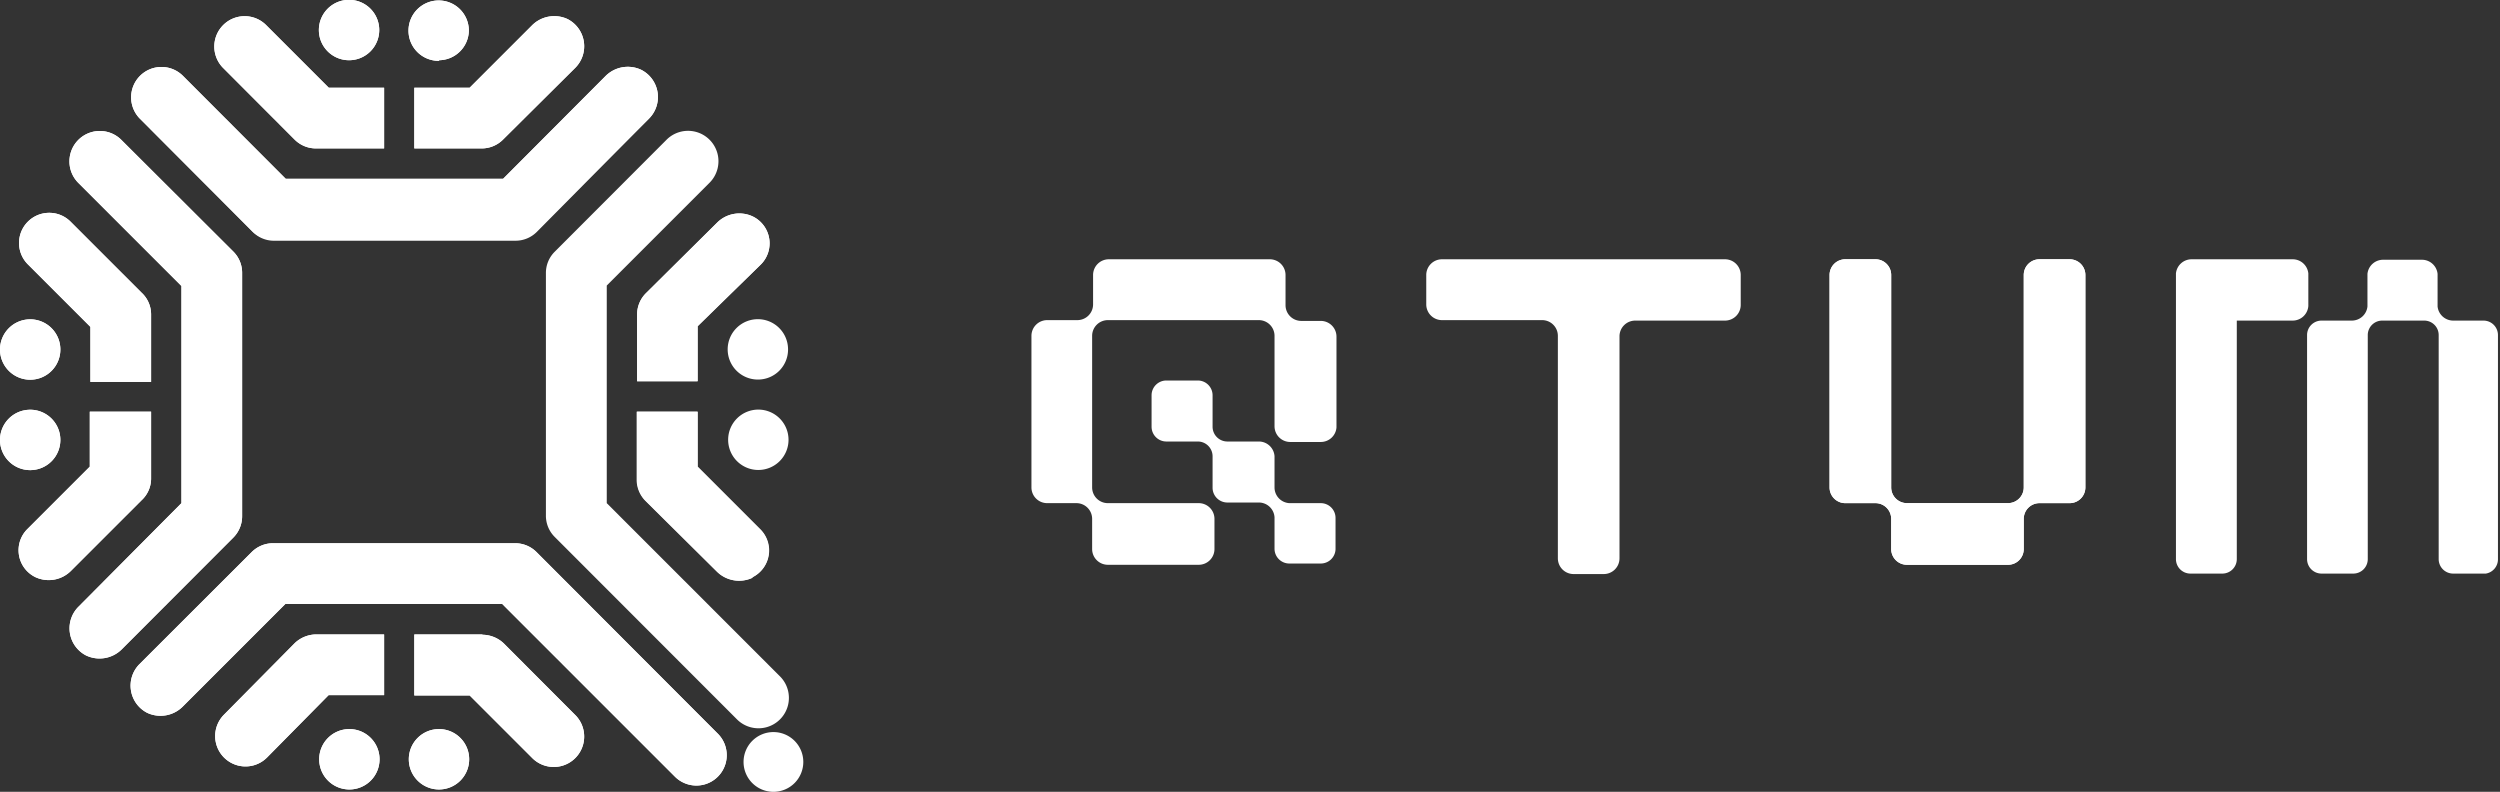 <svg xmlns="http://www.w3.org/2000/svg" viewBox="0 0 159 50.36"><rect x="0" y="0" width="159" height="50.36" fill="#333333" stroke="none"/><defs><style>.cls-1{fill:#fff;fill-rule:evenodd;}</style></defs><g id="Layer_2" data-name="Layer 2"><g id="图层_1" data-name="图层 1"><path class="cls-1" d="M49.2,50.36a1.9,1.9,0,1,1,1.89-1.9A1.9,1.9,0,0,1,49.2,50.36Zm-1-20.47A1.92,1.92,0,1,1,50.15,28,1.92,1.92,0,0,1,48.23,29.89Zm0-5.75a1.92,1.92,0,1,1,1.92-1.91A1.91,1.91,0,0,1,48.23,24.14Zm-3.85-3.39v3.5H40.52V20a1.91,1.91,0,0,1,.56-1.35l4.52-4.48a2,2,0,0,1,2.26-.41,1.9,1.9,0,0,1,.52,3.07Zm3.48,16a2,2,0,0,1-2.26-.41l-4.52-4.48a1.91,1.91,0,0,1-.56-1.35V26.18h3.86v3.5l4,4A1.9,1.9,0,0,1,47.86,36.71ZM38.59,18.16V32l11,11a1.93,1.93,0,1,1-2.7,2.77L35.29,34.16a1.9,1.9,0,0,1-.57-1.36V17.36A1.9,1.9,0,0,1,35.29,16l7.08-7.09a1.93,1.93,0,1,1,2.78,2.69Zm-4.45-3.49a1.91,1.91,0,0,1-1.37.56H17.37A1.89,1.89,0,0,1,16,14.67L8.92,7.57a1.93,1.93,0,1,1,2.7-2.76l6.55,6.56H32l6.5-6.52a2,2,0,0,1,2.28-.41,1.94,1.94,0,0,1,.5,3.1ZM32,8.87a1.92,1.92,0,0,1-1.37.57H26.35V5.58h3.52l3.95-3.95a2,2,0,0,1,2.27-.42,1.94,1.94,0,0,1,.5,3.1Zm-4.1-5a1.92,1.92,0,1,1,1.92-1.92A1.92,1.92,0,0,1,27.94,3.83ZM20.1,9.44a1.92,1.92,0,0,1-1.37-.57L14.21,4.34a1.93,1.93,0,1,1,2.7-2.76l4,4h3.52V9.44H20.1Zm2.1-5.61a1.92,1.92,0,1,1,1.92-1.92A1.92,1.92,0,0,1,22.2,3.83ZM15.4,17.39V32.82a1.93,1.93,0,0,1-.56,1.37L7.76,41.28a2,2,0,0,1-2.28.41A1.94,1.94,0,0,1,5,38.58L11.54,32V18.19L5,11.65a1.93,1.93,0,1,1,2.7-2.77L14.84,16A1.91,1.91,0,0,1,15.4,17.39ZM9,18.61A1.88,1.88,0,0,1,9.61,20v4.29H5.75v-3.5L1.8,16.84a1.92,1.92,0,1,1,2.68-2.75Zm-7.13,1.7A1.92,1.92,0,1,1,0,22.23,1.92,1.92,0,0,1,1.91,20.31Zm0,5.75A1.92,1.92,0,1,1,0,28,1.92,1.92,0,0,1,1.91,26.06Zm3.84,3.62v-3.5H9.61v4.29A1.88,1.88,0,0,1,9,31.82L4.52,36.3a2,2,0,0,1-2.26.41,1.9,1.9,0,0,1-.51-3.07ZM16,35.12a1.92,1.92,0,0,1,1.36-.57h15.4a1.92,1.92,0,0,1,1.37.57L45.64,46.65a1.93,1.93,0,1,1-2.7,2.76l-11-11H18.15l-6.51,6.51a2,2,0,0,1-2.27.42,1.94,1.94,0,0,1-.5-3.1Zm2.74,5.79a2,2,0,0,1,1.37-.56h4.32v3.86H20.9L17,48.16a1.93,1.93,0,1,1-2.77-2.69Zm3.47,5.46a1.92,1.92,0,1,1-1.91,1.92A1.92,1.92,0,0,1,22.2,46.37Zm8.47-6a2,2,0,0,1,1.37.56l4.52,4.53a1.93,1.93,0,1,1-2.7,2.77l-4-4H26.35V40.35h4.32Zm-2.73,6A1.92,1.92,0,1,1,26,48.29,1.92,1.92,0,0,1,27.94,46.37Z"/><path class="cls-1" d="M44.38,20.75v3.5H40.52V20a1.91,1.91,0,0,1,.56-1.35l4.52-4.48a2,2,0,0,1,2.26-.41,1.9,1.9,0,0,1,.52,3.07Zm3.48,16a2,2,0,0,1-2.26-.41l-4.52-4.48a1.91,1.91,0,0,1-.56-1.35V26.18h3.86v3.5l4,4A1.9,1.9,0,0,1,47.86,36.71Zm-13.72-22a1.91,1.91,0,0,1-1.37.56H17.37A1.89,1.89,0,0,1,16,14.67L8.92,7.57a1.93,1.93,0,1,1,2.7-2.76l6.55,6.56H32l6.5-6.52a2,2,0,0,1,2.28-.41,1.94,1.94,0,0,1,.5,3.1ZM32,8.87a1.92,1.92,0,0,1-1.37.57H26.35V5.58h3.52l3.95-3.95a2,2,0,0,1,2.27-.42,1.94,1.94,0,0,1,.5,3.1Zm-4.1-5a1.92,1.92,0,1,1,1.92-1.92A1.92,1.92,0,0,1,27.94,3.83ZM20.1,9.44a1.92,1.92,0,0,1-1.37-.57L14.21,4.34a1.93,1.93,0,1,1,2.7-2.76l4,4h3.52V9.44H20.1Zm2.1-5.61a1.92,1.92,0,1,1,1.92-1.92A1.92,1.92,0,0,1,22.2,3.83ZM15.4,17.39V32.82a1.93,1.93,0,0,1-.56,1.37L7.76,41.28a2,2,0,0,1-2.28.41A1.94,1.94,0,0,1,5,38.58L11.54,32V18.19L5,11.65a1.93,1.93,0,1,1,2.7-2.77L14.84,16A1.91,1.91,0,0,1,15.4,17.39ZM9,18.61A1.88,1.88,0,0,1,9.61,20v4.29H5.75v-3.5L1.8,16.84a1.92,1.92,0,1,1,2.68-2.75Zm-7.13,1.7A1.92,1.92,0,1,1,0,22.23,1.92,1.92,0,0,1,1.91,20.31Zm0,5.75A1.92,1.92,0,1,1,0,28,1.92,1.92,0,0,1,1.91,26.06Zm3.84,3.62v-3.5H9.61v4.29A1.88,1.88,0,0,1,9,31.82L4.52,36.3a2,2,0,0,1-2.26.41,1.9,1.9,0,0,1-.51-3.07ZM16,35.12a1.92,1.92,0,0,1,1.36-.57h15.4a1.92,1.92,0,0,1,1.37.57L45.64,46.65a1.93,1.93,0,1,1-2.7,2.76l-11-11H18.15l-6.51,6.51a2,2,0,0,1-2.27.42,1.94,1.94,0,0,1-.5-3.1Zm2.74,5.79a2,2,0,0,1,1.37-.56h4.32v3.86H20.9L17,48.16a1.93,1.93,0,1,1-2.77-2.69Zm3.47,5.46a1.92,1.92,0,1,1-1.91,1.92A1.92,1.92,0,0,1,22.2,46.37Zm8.47-6a2,2,0,0,1,1.37.56l4.52,4.53a1.93,1.93,0,1,1-2.7,2.77l-4-4H26.35V40.35h4.32Zm-2.73,6A1.92,1.92,0,1,1,26,48.29,1.92,1.92,0,0,1,27.94,46.37Z"/><path class="cls-1" d="M84,35.84H82a.94.94,0,0,1-.94-.94v-2a1,1,0,0,0-1-.94h-2a.94.94,0,0,1-.94-.94v-2a.94.94,0,0,0-.94-.94h-2a.94.94,0,0,1-.94-.94v-2a.94.94,0,0,1,.94-.94h2a.94.94,0,0,1,.94.94v2a.94.94,0,0,0,.94.94h2a1,1,0,0,1,1,.94v2A1,1,0,0,0,82,32h2a.94.94,0,0,1,.94.94v2A.94.94,0,0,1,84,35.84Zm0-7.73H82.06a1,1,0,0,1-1-1V21.36a1,1,0,0,0-1-1H70.46a1,1,0,0,0-1,1V31a1,1,0,0,0,1,1h5.78a1,1,0,0,1,1,1v1.92a1,1,0,0,1-1,1H70.46a1,1,0,0,1-1-1V33a1,1,0,0,0-1-1H66.6a1,1,0,0,1-1-1V21.36a1,1,0,0,1,1-1h1.92a1,1,0,0,0,1-1V17.49a1,1,0,0,1,1-1H80.76a1,1,0,0,1,1,1v1.92a1,1,0,0,0,1,1H84a1,1,0,0,1,1,1v5.78A1,1,0,0,1,84,28.11Z"/><path class="cls-1" d="M109.73,20.39H104a1,1,0,0,0-1,1V35.51a1,1,0,0,1-1,1h-1.92a1,1,0,0,1-1-1V21.36a1,1,0,0,0-1-1H91.71a1,1,0,0,1-1-1V17.49a1,1,0,0,1,1-1h18a1,1,0,0,1,1,1v1.92A1,1,0,0,1,109.73,20.39Z"/><path class="cls-1" d="M131.63,32h-1.92a1,1,0,0,0-1,1v1.92a1,1,0,0,1-1,1h-6.43a1,1,0,0,1-1-1V33a1,1,0,0,0-1-1h-1.92a1,1,0,0,1-1-1V17.49a1,1,0,0,1,1-1h1.92a1,1,0,0,1,1,1V31a1,1,0,0,0,1,1h6.43a1,1,0,0,0,1-1V17.49a1,1,0,0,1,1-1h1.92a1,1,0,0,1,1,1V31A1,1,0,0,1,131.63,32Z"/><path class="cls-1" d="M131.63,32h-1.92a1,1,0,0,0-1,1v1.92a1,1,0,0,1-1,1h-6.43a1,1,0,0,1-1-1V33a1,1,0,0,0-1-1h-1.92a1,1,0,0,1-1-1V17.49a1,1,0,0,1,1-1h1.92a1,1,0,0,1,1,1V31a1,1,0,0,0,1,1h6.43a1,1,0,0,0,1-1V17.49a1,1,0,0,1,1-1h1.92a1,1,0,0,1,1,1V31A1,1,0,0,1,131.63,32Z"/><path class="cls-1" d="M158.1,36.48H156a.92.92,0,0,1-.9-.93V21.32a.92.92,0,0,0-.9-.93h-2.71a.92.92,0,0,0-.9.93V35.55a.92.92,0,0,1-.9.93h-2.06a.92.92,0,0,1-.9-.93V21.32a.92.92,0,0,1,.9-.93h1.94a1,1,0,0,0,1-.9V17.42a1,1,0,0,1,1-.9h2.46a1,1,0,0,1,1,.9v2.07a1,1,0,0,0,1,.9h1.94a.92.92,0,0,1,.9.93V35.55A.92.92,0,0,1,158.1,36.48ZM145.79,20.39h-3.53V35.55a.92.92,0,0,1-.9.93h-2.07a.92.92,0,0,1-.9-.93V20.39h0v-3a1,1,0,0,1,1-.9h6.42a1,1,0,0,1,1,.9v2.07A1,1,0,0,1,145.79,20.39Z"/></g></g></svg>